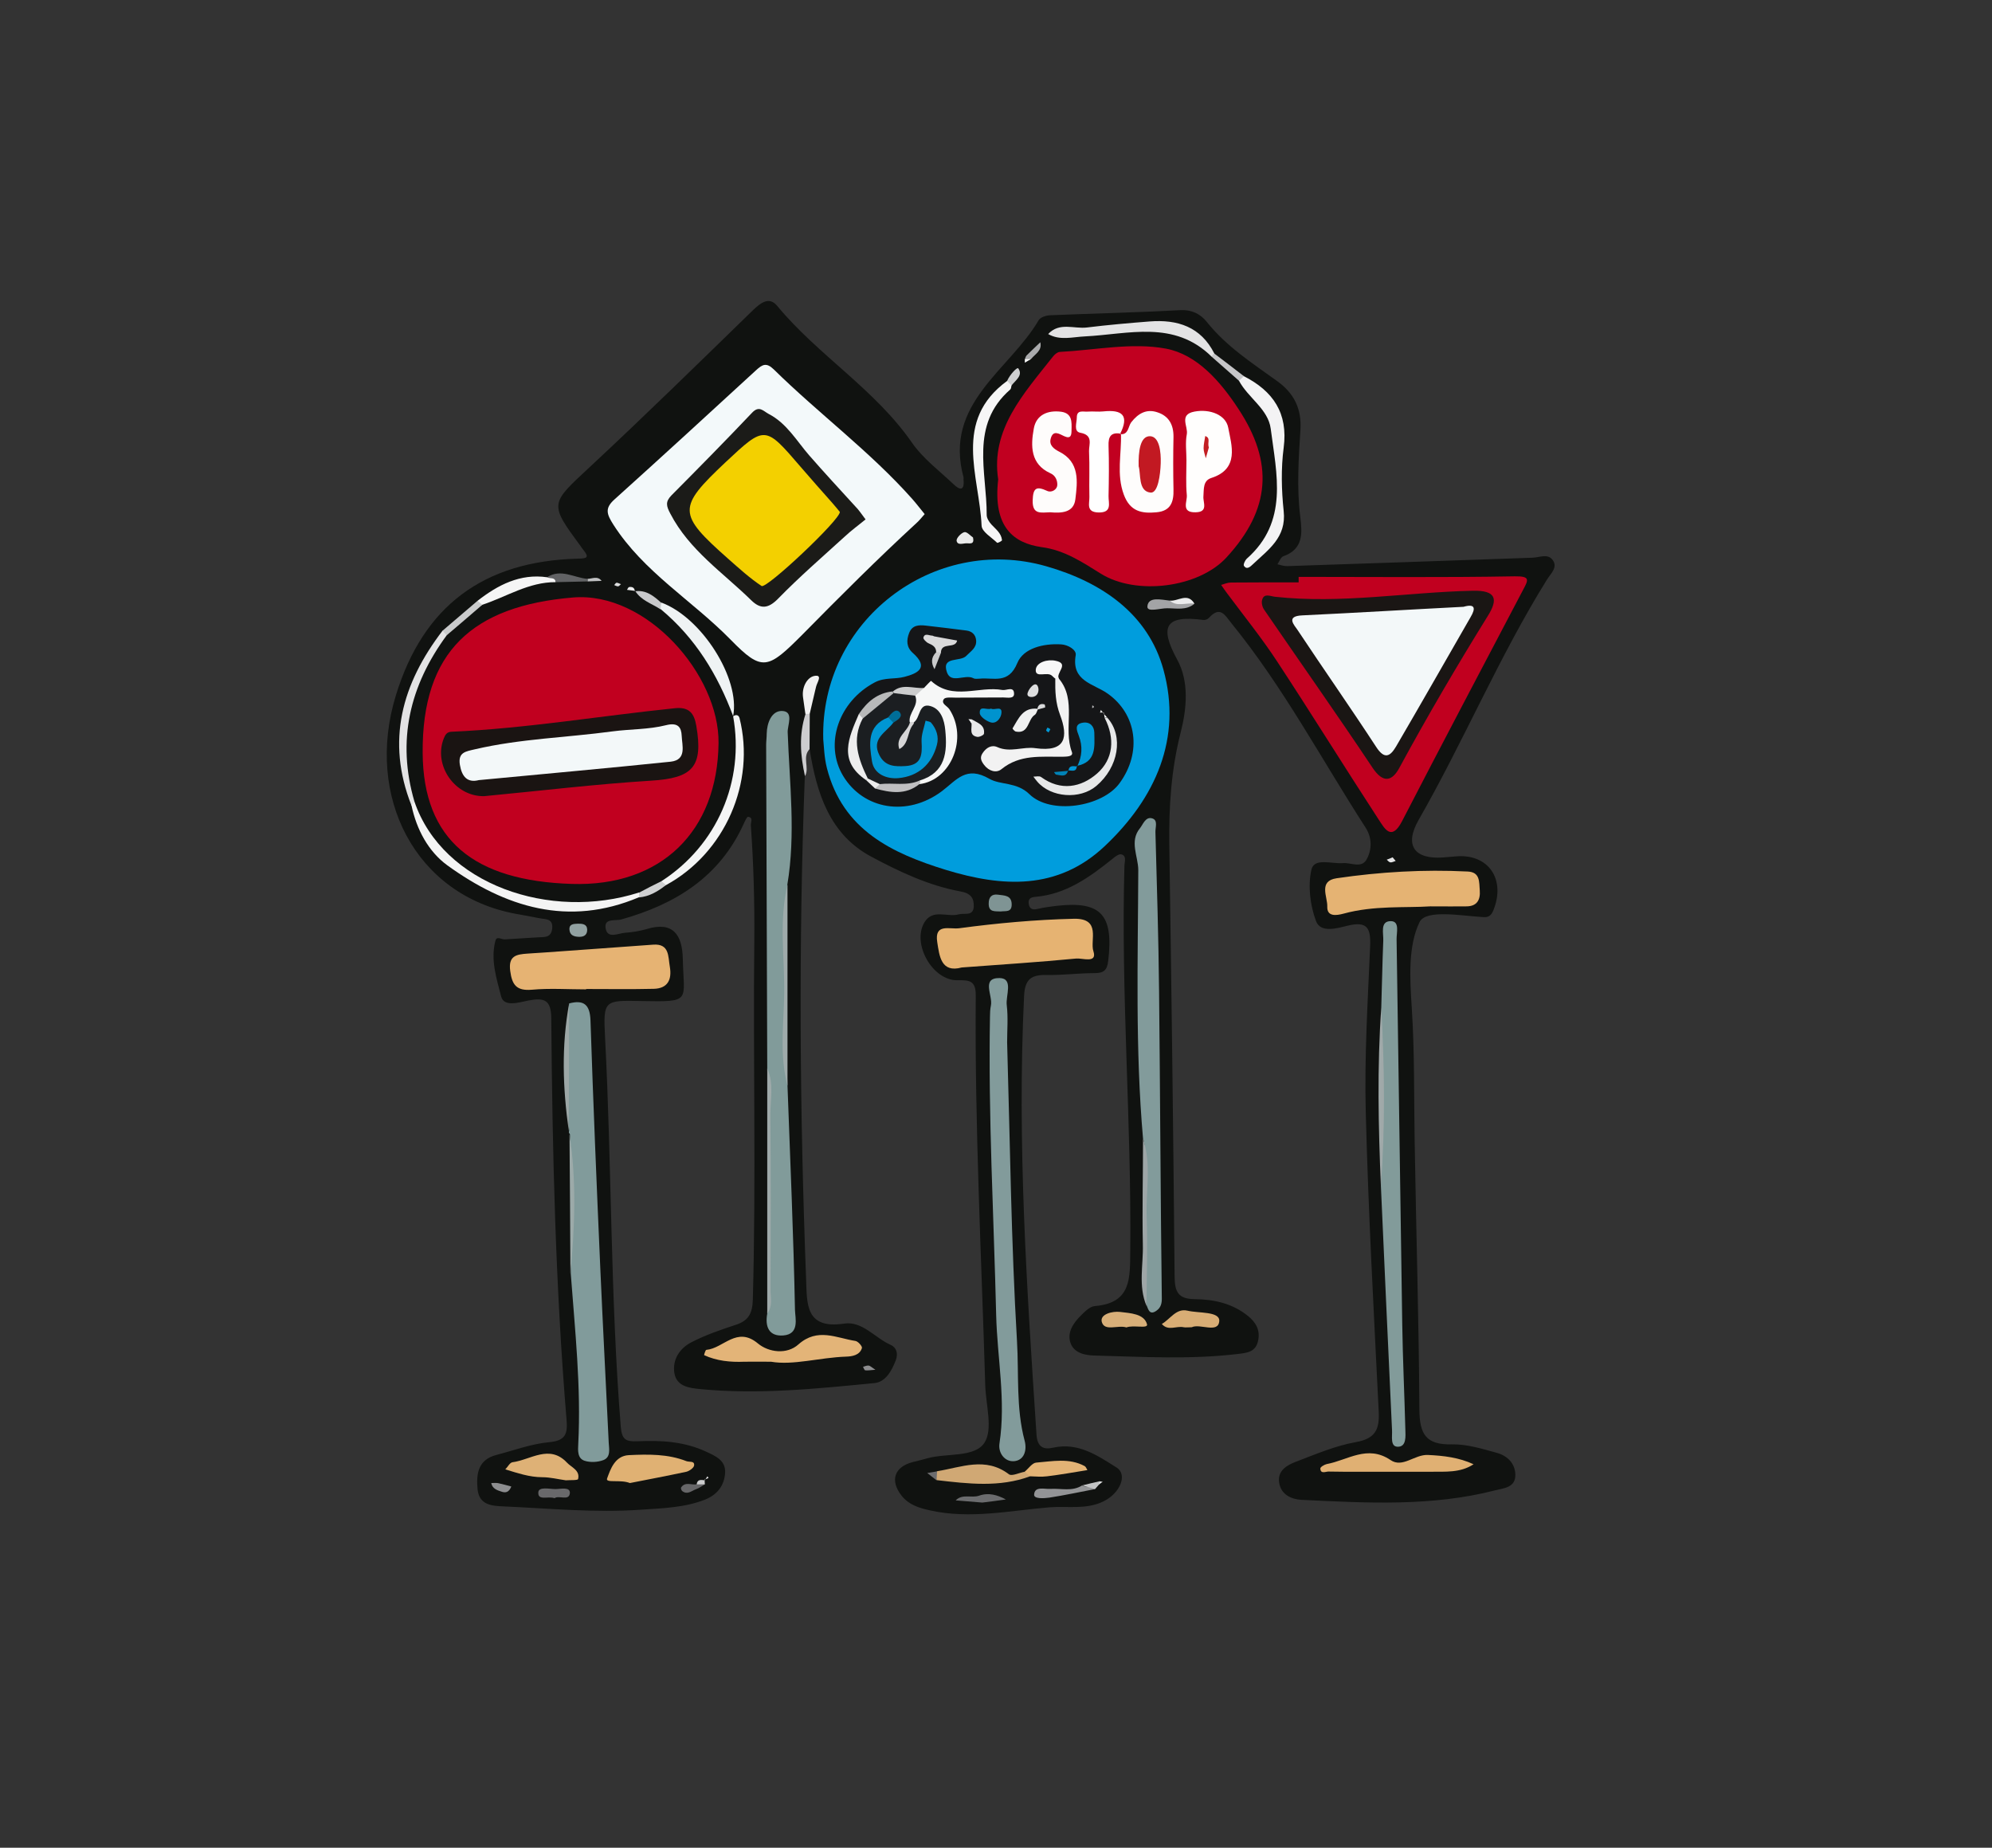 <?xml version="1.0" encoding="utf-8"?>
<!-- Generator: Adobe Illustrator 16.0.0, SVG Export Plug-In . SVG Version: 6.00 Build 0)  -->
<!DOCTYPE svg PUBLIC "-//W3C//DTD SVG 1.0//EN" "http://www.w3.org/TR/2001/REC-SVG-20010904/DTD/svg10.dtd">
<svg version="1.0" id="road_signs_xA0_Image_1_" xmlns:x="http://ns.adobe.com/Extensibility/1.0/" xmlns:i="http://ns.adobe.com/AdobeIllustrator/10.0/" xmlns:graph="http://ns.adobe.com/Graphs/1.0/"
	 xmlns="http://www.w3.org/2000/svg" xmlns:xlink="http://www.w3.org/1999/xlink" xmlns:a="http://ns.adobe.com/AdobeSVGViewerExtensions/3.0/"
	 x="0px" y="0px" width="109.2px" height="101.28px" viewBox="0 0 109.2 101.28" style="enable-background:new 0 0 109.2 101.28;"
	 xml:space="preserve">
<rect x="0" y="0" width="109.2" height="101.28" fill="#333333" stroke="none"/>
<g>
	<path style="fill-rule:evenodd;clip-rule:evenodd;fill:#101210;" d="M44.12,42.53c-0.35,9.19-0.28,18.39,0.07,27.58
		c0.05,1.37-0.04,2.76,2.09,2.44c0.99-0.15,1.69,0.79,2.55,1.17c0.32,0.14,0.41,0.48,0.28,0.83c-0.22,0.58-0.56,1.2-1.17,1.26
		c-3.18,0.31-6.36,0.64-9.56,0.33c-0.57-0.06-1.28-0.13-1.41-0.87c-0.12-0.75,0.29-1.36,0.92-1.69c0.77-0.4,1.61-0.69,2.44-0.96
		c0.71-0.23,0.92-0.63,0.94-1.4c0.18-6.55,0.01-13.11,0.08-19.66c0.02-2.12-0.04-4.22-0.19-6.33c-0.01-0.16,0.15-0.42-0.15-0.46
		c-0.06-0.01-0.17,0.23-0.23,0.36c-1.32,2.94-3.76,4.44-6.73,5.27c-0.32,0.09-0.98-0.1-0.84,0.53c0.12,0.53,0.68,0.23,1.04,0.2
		c0.4-0.03,0.8-0.09,1.18-0.2c1.48-0.46,1.97,0.33,2,1.61c0.05,2.35,0.51,2.38-2.22,2.33c-2.09-0.04-2.15-0.08-2.04,2.01
		c0.37,7.1,0.29,14.22,0.86,21.32c0.06,0.74,0.3,0.82,0.92,0.8c1.28-0.06,2.56,0.01,3.76,0.57c0.51,0.24,1.08,0.47,1.04,1.16
		c-0.04,0.7-0.44,1.2-1.08,1.46c-1.13,0.45-2.34,0.48-3.53,0.56c-2.51,0.18-5.02-0.07-7.53-0.18c-0.63-0.03-1.34-0.06-1.43-0.94
		c-0.08-0.85,0.03-1.62,1.03-1.88c0.96-0.25,1.92-0.61,2.9-0.7c0.9-0.08,1.01-0.47,0.95-1.21c-0.61-7.33-0.78-14.68-0.84-22.04
		c-0.01-1.01-0.4-1.12-1.25-0.96c-0.51,0.1-1.35,0.38-1.5-0.23c-0.25-0.98-0.59-2.01-0.31-3.05c0.07-0.27,0.34-0.06,0.51-0.07
		c0.6-0.04,1.19-0.07,1.79-0.11c0.34-0.03,0.75,0.06,0.81-0.48c0.06-0.58-0.38-0.5-0.7-0.57c-0.43-0.09-0.86-0.16-1.29-0.24
		c-5.52-1.02-8.28-6.43-6.58-11.97c1.5-4.9,4.79-7.36,9.98-7.5c0.46-0.01,0.66-0.03,0.3-0.48c-0.05-0.06-0.1-0.13-0.14-0.19
		c-1.74-2.36-1.69-2.32,0.47-4.33c3.04-2.83,6.01-5.74,8.99-8.64c0.44-0.42,0.88-0.72,1.3-0.22c2.24,2.71,5.35,4.56,7.39,7.5
		c0.6,0.87,1.5,1.54,2.28,2.28c0.36,0.35,0.61,0.36,0.55-0.26c0-0.04,0.01-0.08,0-0.12c-1.1-4.05,2.51-5.86,4.12-8.61
		c0.09-0.16,0.41-0.26,0.62-0.27c2.38-0.1,4.77-0.15,7.15-0.28c0.64-0.03,1.11,0.22,1.45,0.65c1.07,1.34,2.48,2.25,3.84,3.23
		c0.93,0.66,1.36,1.52,1.29,2.66c-0.1,1.59-0.21,3.19-0.01,4.79c0.11,0.88,0.18,1.77-0.93,2.16c-0.14,0.05-0.22,0.29-0.32,0.44
		c0.18,0.04,0.37,0.11,0.55,0.1c4.47-0.15,8.95-0.3,13.42-0.46c0.39-0.01,0.85-0.25,1.12,0.13c0.29,0.4-0.11,0.74-0.31,1.06
		c-2.64,4.24-4.56,8.85-7.04,13.18c-0.81,1.41-0.22,2.17,1.33,2.06c0.24-0.02,0.48-0.04,0.72-0.06c1.78-0.15,2.74,1.26,2.04,2.97
		c-0.11,0.26-0.25,0.38-0.53,0.36c-1.23-0.07-3.16-0.44-3.51,0.27c-0.64,1.32-0.53,3.1-0.43,4.67c0.16,2.44,0.12,4.87,0.16,7.31
		c0.08,4.92,0.23,9.83,0.26,14.75c0.01,1.34,0.36,1.93,1.77,1.9c0.82-0.02,1.66,0.24,2.46,0.46c0.56,0.15,1.01,0.55,1.03,1.19
		c0.02,0.72-0.63,0.75-1.11,0.87c-3.5,0.9-7.06,0.69-10.62,0.52c-0.55-0.03-1.13-0.29-1.22-0.96c-0.09-0.64,0.43-0.94,0.9-1.12
		c1.08-0.41,2.17-0.88,3.29-1.08c1.09-0.19,1.32-0.7,1.27-1.68c-0.27-5.47-0.57-10.93-0.71-16.4c-0.08-3.03,0.11-6.08,0.24-9.11
		c0.04-1-0.16-1.38-1.24-1.12c-0.57,0.14-1.48,0.42-1.73-0.26c-0.32-0.87-0.45-1.92-0.25-2.81c0.15-0.67,1.11-0.31,1.72-0.36
		c0.45-0.04,1.03,0.31,1.31-0.21c0.29-0.53,0.3-1.17-0.05-1.72c-2.42-3.75-4.52-7.72-7.35-11.2c-0.36-0.44-0.62-1.01-1.25-0.31
		c-0.07,0.08-0.22,0.13-0.32,0.11c-2.04-0.27-2.43,0.33-1.41,2.19c0.65,1.19,0.52,2.67,0.18,3.99c-0.52,2.04-0.65,4.09-0.62,6.18
		c0.12,7.88,0.22,15.75,0.29,23.63c0.01,0.85,0.2,1.23,1.1,1.24c1.05,0.01,2.07,0.23,2.92,0.92c0.43,0.35,0.68,0.76,0.56,1.35
		c-0.13,0.63-0.6,0.67-1.08,0.73c-2.63,0.32-5.27,0.16-7.91,0.09c-0.52-0.01-1.12-0.15-1.3-0.7c-0.19-0.57,0.16-1.08,0.56-1.48
		c0.22-0.22,0.5-0.51,0.78-0.53c2.02-0.17,1.92-1.54,1.94-3.04c0.07-7.04-0.52-14.07-0.32-21.11c0.01-0.22,0.13-0.53-0.17-0.61
		c-0.13-0.04-0.35,0.13-0.49,0.25c-1.26,1.01-2.55,1.94-4.23,2.08c-0.22,0.02-0.39,0.09-0.36,0.35c0.03,0.31,0.21,0.38,0.49,0.31
		c0.35-0.08,0.71-0.13,1.06-0.17c2.42-0.27,3.11,0.49,2.81,3.02c-0.06,0.52-0.25,0.67-0.75,0.67c-0.88,0-1.76,0.12-2.63,0.1
		c-0.82-0.01-1.18,0.21-1.23,1.13c-0.39,8.04,0.15,16.06,0.68,24.07c0.05,0.7,0.4,0.83,0.92,0.71c1.37-0.3,2.42,0.43,3.47,1.09
		c0.62,0.39,0.19,1.42-0.73,1.86c-0.95,0.46-1.97,0.24-2.95,0.32c-2.17,0.18-4.35,0.66-6.54,0.17c-0.6-0.13-1.16-0.3-1.56-0.8
		c-0.66-0.83-0.41-1.59,0.61-1.85c0.27-0.07,0.54-0.13,0.81-0.21c1.06-0.29,2.57-0.03,3.11-0.84c0.49-0.74,0.08-2.08,0.05-3.16
		c-0.21-7.11-0.58-14.22-0.52-21.34c0.01-0.85-0.35-0.87-1-0.86c-1.37,0.03-2.52-2.01-1.81-3.18c0.46-0.75,1.25-0.26,1.87-0.43
		c0.31-0.09,0.8,0.12,0.83-0.42c0.02-0.47-0.16-0.74-0.74-0.84c-1.74-0.32-3.36-1.09-4.89-1.91c-2.28-1.22-2.99-3.5-3.37-5.9
		c-0.35-0.51-0.2-1.08-0.15-1.62c0.01-0.03,0.02-0.07,0.03-0.11c0.04-0.41-0.1-0.83,0.03-1.24c-0.21,0.42,0.04,0.86-0.05,1.29
		C44.22,40.43,43.88,41.47,44.12,42.53z"/>
	<path style="fill-rule:evenodd;clip-rule:evenodd;fill:#CDCDCF;" d="M44.39,39.12c0,0.65-0.01,1.29-0.01,1.94
		c-0.42,0.44,0.01,1.02-0.25,1.48c-0.26-1.14-0.34-2.27,0.03-3.41C44.23,39.01,44.3,39,44.39,39.12z"/>
	<path style="fill-rule:evenodd;clip-rule:evenodd;fill:#C1001F;" d="M39.39,40.73c-0.05,4.83-3.14,7.88-8.05,7.72
		c-5.35-0.17-8.14-2.39-8.17-7.18c-0.04-5.56,2.74-8.06,8.24-8.52C35.46,32.41,39.44,37.01,39.39,40.73z"/>
	<path style="fill-rule:evenodd;clip-rule:evenodd;fill:#009DDD;" d="M45.13,40.53c-0.18-6.51,6.06-11.26,12.23-9.49
		c3.04,0.87,5.58,2.61,6.42,5.67c1.03,3.75-0.42,7.03-3.22,9.67c-2.59,2.44-5.63,2.24-8.71,1.3c-2.95-0.91-5.65-2.18-6.52-5.58
		C45.18,41.5,45.17,40.92,45.13,40.53z"/>
	<path style="fill-rule:evenodd;clip-rule:evenodd;fill:#C10020;" d="M54.72,26.28c-0.42-2.74,1.39-4.69,2.99-6.72
		c0.09-0.12,0.25-0.26,0.38-0.27c1.95-0.1,3.96-0.53,5.83-0.18c1.69,0.32,2.97,1.78,3.96,3.29c1.96,2.96,1.77,5.53-0.64,8.15
		c-1.54,1.68-4.97,2.1-6.9,0.89c-1.01-0.63-2-1.29-3.24-1.45C55.58,29.77,54.42,28.91,54.72,26.28z"/>
	<path style="fill-rule:evenodd;clip-rule:evenodd;fill:#F3F9FA;" d="M50.69,28.18c-0.18,0.2-0.3,0.36-0.45,0.49
		c-2.13,1.96-4.18,4.01-6.22,6.08c-1.94,1.95-2.23,2.09-3.98,0.3c-2.1-2.14-4.76-3.7-6.42-6.3c-0.36-0.57-0.48-0.89,0.07-1.38
		c2.6-2.34,5.18-4.71,7.76-7.08c0.34-0.31,0.56-0.44,0.97-0.04c2.47,2.43,5.28,4.5,7.59,7.1C50.24,27.61,50.45,27.89,50.69,28.18z"
		/>
	<path style="fill-rule:evenodd;clip-rule:evenodd;fill:#C1001F;" d="M71.19,31.62c3.95,0,7.9,0.04,11.85-0.03
		c0.85-0.01,0.75,0.19,0.46,0.73c-2.22,4.23-4.45,8.45-6.64,12.69c-0.59,1.14-0.97,0.38-1.29-0.1c-1.87-2.87-3.67-5.78-5.55-8.64
		c-0.85-1.3-1.83-2.51-2.76-3.76c-0.11-0.15-0.22-0.3-0.32-0.45c0.18-0.05,0.36-0.13,0.54-0.13c1.24-0.01,2.48-0.01,3.71-0.01
		C71.19,31.82,71.19,31.72,71.19,31.62z"/>
	<path style="fill-rule:evenodd;clip-rule:evenodd;fill:#819B9A;" d="M43.17,59.51c0.15,4.09,0.33,8.19,0.41,12.29
		c0.01,0.44,0.27,1.33-0.64,1.4c-0.79,0.06-1.01-0.48-0.88-1.2c0.11-4.48,0.1-8.95,0-13.43c-0.02-5.92-0.04-11.83-0.06-17.74
		c0-0.2,0.03-0.4,0.03-0.6c0.01-0.61,0.27-1.28,0.85-1.26c0.65,0.03,0.29,0.77,0.3,1.16c0.1,2.79,0.45,5.58-0.02,8.37
		C43.02,52.16,43.02,55.84,43.17,59.51z"/>
	<path style="fill-rule:evenodd;clip-rule:evenodd;fill:#819B9B;" d="M31.2,55c0.8-0.21,1.14,0.06,1.17,0.93
		c0.15,4.55,0.34,9.09,0.54,13.63c0.14,3.17,0.31,6.35,0.46,9.52c0.02,0.35,0.12,0.79-0.29,0.95c-0.31,0.12-0.72,0.14-1.03,0.04
		c-0.4-0.13-0.37-0.56-0.35-0.93c0.16-3.12-0.18-6.22-0.41-9.32c0.04-2.55,0.14-5.1-0.05-7.66c-0.06-0.05-0.07-0.11-0.04-0.18
		C31.03,59.66,30.99,57.33,31.2,55z"/>
	<path style="fill-rule:evenodd;clip-rule:evenodd;fill:#829B9B;" d="M55.21,57.13c0.16,5.46,0.22,10.92,0.54,16.37
		c0.11,1.82-0.06,3.67,0.42,5.47c0.14,0.53-0.03,1.07-0.57,1.12c-0.51,0.05-0.89-0.44-0.81-0.97c0.36-2.35-0.12-4.68-0.18-7.01
		c-0.13-5.46-0.44-10.92-0.34-16.39c0-0.2,0.01-0.4,0.05-0.6c0.12-0.54-0.55-1.52,0.47-1.51c0.79,0.01,0.33,0.96,0.4,1.49
		C55.27,55.77,55.21,56.45,55.21,57.13z"/>
	<path style="fill-rule:evenodd;clip-rule:evenodd;fill:#829B9A;" d="M75.72,55.23c0.04-1.22,0.06-2.45,0.11-3.67
		c0.02-0.4-0.19-1.07,0.41-1.07c0.51,0,0.31,0.64,0.32,1c0.11,7.03,0.2,14.07,0.31,21.1c0.03,1.92,0.12,3.83,0.17,5.75
		c0.01,0.38,0.07,0.96-0.41,0.96c-0.43,0-0.3-0.56-0.32-0.91c-0.21-4.46-0.41-8.92-0.61-13.38C75.75,61.76,75.71,58.49,75.72,55.23z
		"/>
	<path style="fill-rule:evenodd;clip-rule:evenodd;fill:#829B9B;" d="M62.66,62.41c-0.43-4.9-0.28-9.8-0.26-14.71
		c0-0.76-0.5-1.58,0.09-2.3c0.17-0.21,0.31-0.66,0.68-0.54c0.32,0.1,0.16,0.49,0.17,0.75c0.08,2.91,0.17,5.82,0.2,8.73
		c0.06,5.62,0.08,11.24,0.15,16.86c0,0.35-0.12,0.54-0.35,0.68c-0.32,0.19-0.39-0.1-0.48-0.32c-0.22-2.5-0.03-5.01-0.1-7.51
		C62.74,63.51,62.86,62.95,62.66,62.41z"/>
	<path style="fill-rule:evenodd;clip-rule:evenodd;fill:#E6B373;" d="M32.13,54.23c-1,0-2-0.07-2.98,0.02
		c-0.84,0.07-1.08-0.27-1.18-1.03c-0.11-0.82,0.32-0.91,0.95-0.95c2.29-0.15,4.59-0.33,6.88-0.49c0.91-0.07,0.82,0.65,0.92,1.21
		c0.12,0.7-0.11,1.19-0.88,1.21c-1.23,0.03-2.47,0.01-3.7,0.01C32.13,54.21,32.13,54.22,32.13,54.23z"/>
	<path style="fill-rule:evenodd;clip-rule:evenodd;fill:#E6B372;" d="M52.72,53.03c-1.13,0.31-1.22-0.62-1.34-1.38
		c-0.17-1.06,0.68-0.7,1.2-0.77c2.09-0.28,4.18-0.47,6.29-0.52c1.52-0.03,0.87,1.19,1.07,1.78c0.22,0.68-0.59,0.37-0.94,0.4
		C56.93,52.74,54.86,52.87,52.72,53.03z"/>
	<path style="fill-rule:evenodd;clip-rule:evenodd;fill:#E5B373;" d="M78.41,49.68c-1.37,0.09-3.09-0.06-4.76,0.4
		c-0.41,0.11-0.91,0.17-0.89-0.39c0.02-0.53-0.5-1.4,0.51-1.55c2.38-0.35,4.77-0.49,7.18-0.37c0.7,0.03,0.63,0.57,0.67,1.04
		c0.04,0.52-0.16,0.86-0.71,0.87C79.85,49.69,79.29,49.68,78.41,49.68z"/>
	<path style="fill-rule:evenodd;clip-rule:evenodd;fill:#E3B478;" d="M42.27,74.64c-0.67,0-1.07-0.01-1.47,0
		c-0.76,0.03-1.5-0.04-2.2-0.36c-0.01,0,0.07-0.29,0.12-0.29c0.94-0.08,1.67-1.32,2.83-0.35c0.59,0.49,1.59,0.62,2.22,0.05
		c1.05-0.93,2.08-0.35,3.12-0.19c0.15,0.02,0.39,0.3,0.36,0.39c-0.12,0.4-0.55,0.46-0.86,0.47C44.92,74.41,43.48,74.85,42.27,74.64z
		"/>
	<path style="fill-rule:evenodd;clip-rule:evenodd;fill:#F3F3F4;" d="M68.19,20.62c1.6,0.82,2.43,2.02,2.18,3.92
		c-0.15,1.14-0.12,2.33,0,3.47c0.16,1.46-0.85,2.12-1.7,2.93c-0.12,0.11-0.32,0.32-0.48,0.07c-0.04-0.07,0.06-0.29,0.15-0.38
		c2.31-2.03,1.64-4.64,1.32-7.13c-0.14-1.08-1.24-1.69-1.74-2.63C67.89,20.65,67.95,20.54,68.19,20.62z"/>
	<path style="fill-rule:evenodd;clip-rule:evenodd;fill:#F4F4F4;" d="M35.03,49.18c-3.87,1.64-7.33,0.55-10.51-1.75
		c-1.04-0.76-1.68-1.96-1.96-3.27c-0.06-0.15,0-0.23,0.16-0.22c1.56,4.56,7.45,6.54,12.31,4.98c0.06,0.06,0.08,0.12,0.06,0.17
		C35.07,49.15,35.05,49.18,35.03,49.18z"/>
	<path style="fill-rule:evenodd;clip-rule:evenodd;fill:#E0B073;" d="M76.04,80.67c-1.07,0-2.15,0.01-3.22-0.01
		c-0.15,0-0.43,0.15-0.44-0.17c0-0.08,0.22-0.21,0.35-0.24c1.15-0.21,2.23-1.08,3.5-0.22c0.66,0.45,1.31-0.31,2.04-0.28
		c0.88,0.04,1.71,0.14,2.51,0.51c-0.73,0.48-1.55,0.4-2.36,0.41C77.64,80.67,76.84,80.67,76.04,80.67z"/>
	<path style="fill-rule:evenodd;clip-rule:evenodd;fill:#E3E3E4;" d="M66.43,19.56c-2.06-2.04-4.56-1.24-6.97-1.12
		c-0.66,0.03-1.36,0.24-2-0.13c0.62-0.67,1.42-0.27,2.13-0.36c1.14-0.14,2.28-0.24,3.43-0.33c1.53-0.12,2.81,0.29,3.55,1.76
		C66.58,19.48,66.53,19.54,66.43,19.56z"/>
	<path style="fill-rule:evenodd;clip-rule:evenodd;fill:#E0B173;" d="M34.53,81.29c-0.52-0.21-1.35,0.02-1.25-0.25
		c0.18-0.49,0.42-1.24,1.19-1.28c1.07-0.05,2.14-0.07,3.16,0.33c0.16,0.06,0.46-0.03,0.42,0.24c-0.02,0.13-0.26,0.3-0.42,0.34
		C36.56,80.9,35.49,81.1,34.53,81.29z"/>
	<path style="fill-rule:evenodd;clip-rule:evenodd;fill:#F6F6F6;" d="M55.45,21.13c-0.02,0.08-0.02,0.18-0.07,0.22
		c-2.23,1.95-1.28,4.51-1.29,6.88c0,0.17,0.13,0.38,0.26,0.52c0.24,0.26,0.54,0.47,0.58,0.86c0,0.04-0.24,0.17-0.27,0.14
		c-0.31-0.3-0.83-0.6-0.85-0.93c-0.12-2.74-1.6-5.75,1.4-7.94C55.43,20.83,55.54,20.88,55.45,21.13z"/>
	<path style="fill-rule:evenodd;clip-rule:evenodd;fill:#F4F5F5;" d="M36.26,48.3c3.04-1.96,4.57-5.48,3.93-9.04l-0.01,0.01
		c0.16-0.12,0.31-0.09,0.36,0.09c0.89,3.54-0.8,7.39-4.02,9.15C36.27,48.63,36.24,48.5,36.26,48.3z"/>
	<path style="fill-rule:evenodd;clip-rule:evenodd;fill:#EFF3F4;" d="M40.19,39.25c-0.85-2.28-2.08-4.29-3.97-5.86
		c-0.09-0.13-0.08-0.25,0.04-0.36C38.47,33.85,40.59,37.2,40.19,39.25C40.18,39.26,40.19,39.25,40.19,39.25z"/>
	<path style="fill-rule:evenodd;clip-rule:evenodd;fill:#DEB176;" d="M31.02,81.14c-0.43-0.06-0.86-0.17-1.29-0.17
		c-0.71,0-1.37-0.23-2.03-0.43c0.13-0.13,0.25-0.37,0.39-0.39c1-0.13,2.03-1,2.99,0.02c0.24,0.26,0.73,0.42,0.61,0.9
		C31.67,81.15,31.25,81.12,31.02,81.14z"/>
	<path style="fill-rule:evenodd;clip-rule:evenodd;fill:#D0A874;" d="M56.47,80.92c-1.68,0.62-3.4,0.41-5.12,0.21
		c-0.12-0.17-0.13-0.34,0.03-0.49c1.32-0.21,2.64-0.81,3.93,0.17c0.16,0.12,0.57-0.09,0.87-0.14
		C56.29,80.73,56.44,80.75,56.47,80.92z"/>
	<path style="fill-rule:evenodd;clip-rule:evenodd;fill:#E3E3E4;" d="M22.72,43.94c-0.05,0.07-0.11,0.15-0.16,0.22
		c-1.41-3.55-0.52-6.69,1.7-9.59c0.24-0.07,0.31,0.03,0.23,0.25C22.46,37.58,21.74,40.6,22.72,43.94z"/>
	<path style="fill-rule:evenodd;clip-rule:evenodd;fill:#9FAAAA;" d="M42.06,58.56c0.38,0.84,0.16,1.73,0.17,2.59
		c0.03,3.19,0.02,6.38,0.01,9.57c0,0.43,0.13,0.88-0.18,1.27C42.06,67.52,42.06,63.04,42.06,58.56z"/>
	<path style="fill-rule:evenodd;clip-rule:evenodd;fill:#9FABAB;" d="M43.17,59.51c-0.45-1.68-0.2-3.4-0.18-5.09
		c0.02-1.97-0.29-3.97,0.18-5.93C43.17,52.16,43.17,55.84,43.17,59.51z"/>
	<path style="fill-rule:evenodd;clip-rule:evenodd;fill:#A0A9A9;" d="M75.72,55.23c0.18,3.26,0.22,6.53-0.02,9.79
		C75.56,61.75,75.49,58.49,75.72,55.23z"/>
	<path style="fill-rule:evenodd;clip-rule:evenodd;fill:#D8AD75;" d="M65.33,72.75c-0.21,0-0.33,0.02-0.44,0
		c-0.4-0.09-0.85,0.23-1.2-0.18c0.46-0.26,0.78-0.87,1.4-0.73c0.62,0.15,1.77,0.03,1.75,0.56C66.8,73.12,65.78,72.53,65.33,72.75z"
		/>
	<path style="fill-rule:evenodd;clip-rule:evenodd;fill:#9EA6A7;" d="M62.66,62.41c0.47,1.4,0.15,2.84,0.2,4.26
		c0.06,1.63,0,3.27-0.01,4.91c-0.46-1.1-0.17-2.24-0.2-3.36C62.61,66.28,62.66,64.34,62.66,62.41z"/>
	<path style="fill-rule:evenodd;clip-rule:evenodd;fill:#F5F5F5;" d="M26.18,32.93c1.12-0.87,2.33-1.5,3.81-1.29
		c0.24-0.06,0.53-0.19,0.47,0.27c-1.47-0.01-2.69,0.8-4.02,1.24C26.18,33.27,26.15,33.14,26.18,32.93z"/>
	<path style="fill-rule:evenodd;clip-rule:evenodd;fill:#E3B375;" d="M56.47,80.92c-0.1-0.08-0.2-0.17-0.3-0.25
		c0.21-0.17,0.41-0.48,0.63-0.5c0.89-0.07,1.81-0.27,2.66,0.19c0.07,0.04,0.1,0.14,0.15,0.22c-0.74,0.12-1.47,0.25-2.21,0.34
		C57.1,80.96,56.78,80.93,56.47,80.92z"/>
	<path style="fill-rule:evenodd;clip-rule:evenodd;fill:#9CAAA9;" d="M31.22,62.17c0.39,2.55,0.29,5.1,0.05,7.66
		C31.26,67.27,31.24,64.72,31.22,62.17z"/>
	<path style="fill-rule:evenodd;clip-rule:evenodd;fill:#D8AF79;" d="M61.75,72.76c-0.47-0.15-1.2,0.24-1.35-0.3
		c-0.12-0.43,0.59-0.6,1-0.55c0.55,0.07,1.32,0.09,1.48,0.68C62.94,72.85,62.13,72.61,61.75,72.76z"/>
	<path style="fill-rule:evenodd;clip-rule:evenodd;fill:#9CA7A6;" d="M31.2,55c-0.01,2.33-0.01,4.66-0.02,6.99
		C30.85,59.66,30.77,57.33,31.2,55z"/>
	<path style="fill-rule:evenodd;clip-rule:evenodd;fill:#939496;" d="M60.03,81.62c-0.83,0.16-1.67,0.34-2.51,0.47
		c-0.29,0.04-0.85,0.08-0.83-0.17c0.03-0.47,0.56-0.29,0.88-0.31c0.59-0.04,1.2,0.16,1.75-0.19C59.53,81.57,59.85,81.36,60.03,81.62
		z"/>
	<path style="fill-rule:evenodd;clip-rule:evenodd;fill:#F2F2F2;" d="M44.39,39.12l-0.12,0.01c0,0-0.12,0-0.12,0
		c-0.04-0.31-0.09-0.61-0.13-0.92c-0.07-0.54,0.22-1.08,0.62-1.16c0.48-0.09,0.15,0.36,0.1,0.58c-0.03,0.15-0.08,0.3-0.11,0.46
		C44.55,38.43,44.47,38.77,44.39,39.12z"/>
	<path style="fill-rule:evenodd;clip-rule:evenodd;fill:#7F9494;" d="M54.86,49.96c-0.31-0.02-0.67,0.06-0.66-0.44
		c0-0.34,0.16-0.53,0.51-0.48c0.34,0.05,0.75,0.02,0.75,0.54C55.46,50.03,55.11,49.92,54.86,49.96z"/>
	<path style="fill-rule:evenodd;clip-rule:evenodd;fill:#69696B;" d="M30.4,82.12c-0.35-0.13-0.92,0.16-0.89-0.32
		c0.02-0.33,0.61-0.18,0.94-0.18c0.28,0,0.81-0.14,0.79,0.22C31.2,82.3,30.64,81.94,30.4,82.12z"/>
	<path style="fill-rule:evenodd;clip-rule:evenodd;fill:#6B6C6E;" d="M53.85,82.36c-0.59-0.05-1.02-0.08-1.46-0.12
		c0.37-0.38,0.87-0.11,1.29-0.26c0.51-0.18,1-0.04,1.46,0.21C54.66,82.26,54.18,82.32,53.85,82.36z"/>
	<path style="fill-rule:evenodd;clip-rule:evenodd;fill:#CACBCC;" d="M26.18,32.93c0.09,0.07,0.17,0.15,0.26,0.22
		c-0.65,0.56-1.3,1.12-1.95,1.67c-0.08-0.08-0.16-0.17-0.23-0.25C24.9,34.02,25.54,33.48,26.18,32.93z"/>
	<path style="fill-rule:evenodd;clip-rule:evenodd;fill:#A3A4A6;" d="M65.48,33.09c-0.44,0.38-0.99,0.25-1.49,0.25
		c-0.38-0.01-1.13,0.25-1.09-0.11c0.05-0.54,0.75-0.36,1.21-0.31C64.55,33.13,65.04,32.87,65.48,33.09z"/>
	<path style="fill-rule:evenodd;clip-rule:evenodd;fill:#616264;" d="M30.46,31.91c-0.03-0.3-0.32-0.17-0.47-0.27
		c0.76-0.49,1.48,0.03,2.22,0.09c0,0.05,0,0.09,0,0.14C31.63,31.88,31.05,31.9,30.46,31.91z"/>
	<path style="fill-rule:evenodd;clip-rule:evenodd;fill:#C6C6C8;" d="M68.19,20.62c-0.09,0.08-0.18,0.17-0.27,0.25
		c-0.5-0.44-1-0.88-1.49-1.31c0.02-0.08,0.06-0.14,0.14-0.18C67.11,19.79,67.65,20.2,68.19,20.62z"/>
	<path style="fill-rule:evenodd;clip-rule:evenodd;fill:#91A1A1;" d="M31.68,50.63c0.24,0,0.5,0.01,0.51,0.33
		c0,0.29-0.18,0.4-0.46,0.39c-0.26-0.01-0.48-0.08-0.51-0.37C31.18,50.64,31.45,50.64,31.68,50.63z"/>
	<path style="fill-rule:evenodd;clip-rule:evenodd;fill:#CFD0D1;" d="M36.26,48.3c0.08,0.07,0.17,0.14,0.25,0.21
		c-0.44,0.35-0.91,0.63-1.48,0.68c0-0.09,0-0.17,0-0.26C35.44,48.71,35.85,48.5,36.26,48.3z"/>
	<path style="fill-rule:evenodd;clip-rule:evenodd;fill:#C8C9CB;" d="M36.25,33.04c-0.01,0.12-0.03,0.24-0.04,0.36
		c-0.48-0.32-1.06-0.48-1.39-1.01l-0.02,0.02C35.42,32.32,35.84,32.67,36.25,33.04z"/>
	<path style="fill-rule:evenodd;clip-rule:evenodd;fill:#E9EAEA;" d="M53.34,29.46c0.09,0.4-0.18,0.32-0.33,0.32
		c-0.2-0.01-0.52,0.14-0.57-0.14c-0.02-0.14,0.24-0.42,0.42-0.47C53,29.13,53.2,29.37,53.34,29.46z"/>
	<path style="fill-rule:evenodd;clip-rule:evenodd;fill:#8D8E90;" d="M28.03,81.48c-0.13,0.33-0.32,0.35-0.51,0.29
		c-0.25-0.08-0.53-0.16-0.59-0.48c0.13,0,0.27-0.02,0.4,0.01C27.57,81.35,27.8,81.42,28.03,81.48z"/>
	<path style="fill-rule:evenodd;clip-rule:evenodd;fill:#666668;" d="M38.64,81.36c-0.16,0.09-0.31,0.21-0.49,0.27
		c-0.24,0.09-0.47,0.32-0.75,0.1c-0.05-0.04-0.09-0.16-0.06-0.2c0.22-0.33,0.56-0.12,0.85-0.17C38.34,81.22,38.49,81.21,38.64,81.36
		z"/>
	<path style="fill-rule:evenodd;clip-rule:evenodd;fill:#AAABAD;" d="M56.18,19.69c0.03-0.07,0.05-0.16,0.1-0.21
		c0.24-0.24,0.5-0.48,0.75-0.72c0.11,0.46-0.28,0.64-0.5,0.91C56.41,19.75,56.3,19.76,56.18,19.69z"/>
	<path style="fill-rule:evenodd;clip-rule:evenodd;fill:#CFD0D1;" d="M55.45,21.13c-0.08-0.08-0.16-0.17-0.24-0.25
		c0.13-0.32,0.55-0.78,0.61-0.69C56.1,20.58,55.67,20.84,55.45,21.13z"/>
	<path style="fill-rule:evenodd;clip-rule:evenodd;fill:#ECECED;" d="M65.48,33.09c-0.45-0.07-0.95,0.19-1.36-0.17
		C64.57,32.98,65.1,32.45,65.48,33.09z"/>
	<path style="fill-rule:evenodd;clip-rule:evenodd;fill:#C3C4C5;" d="M60.03,81.62c-0.24-0.07-0.47-0.14-0.71-0.2
		c0.31-0.08,0.62-0.15,0.93-0.22l0.07,0.09l-0.08,0.09C60.17,81.46,60.1,81.54,60.03,81.62z"/>
	<path style="fill-rule:evenodd;clip-rule:evenodd;fill:#8D8D8F;" d="M47.99,75.08c-0.29,0.02-0.43,0.05-0.56,0.03
		c-0.05-0.01-0.08-0.12-0.12-0.19c0.1-0.03,0.21-0.08,0.31-0.07C47.7,74.86,47.77,74.94,47.99,75.08z"/>
	<path style="fill-rule:evenodd;clip-rule:evenodd;fill:#6C6C6E;" d="M51.37,80.65c-0.01,0.16-0.02,0.33-0.03,0.49
		c-0.17-0.13-0.34-0.27-0.51-0.4C51.02,80.71,51.19,80.68,51.37,80.65z"/>
	<path style="fill-rule:evenodd;clip-rule:evenodd;fill:#C0C1C2;" d="M32.21,31.87c0.01-0.05,0.01-0.09,0-0.14
		c0.26-0.01,0.55-0.18,0.77,0.11C32.73,31.85,32.47,31.86,32.21,31.87z"/>
	<path style="fill-rule:evenodd;clip-rule:evenodd;fill:#E4E4E5;" d="M76.34,46.99c0.06,0.07,0.12,0.14,0.17,0.2
		c-0.1,0.03-0.2,0.09-0.29,0.08c-0.07-0.01-0.14-0.09-0.2-0.15C76.12,47.09,76.21,47.05,76.34,46.99z"/>
	<path style="fill-rule:evenodd;clip-rule:evenodd;fill:#EDEDEE;" d="M34.82,32.39c-0.15-0.02-0.3-0.04-0.45-0.06
		c0.04-0.05,0.07-0.14,0.11-0.15c0.17-0.03,0.31,0.02,0.32,0.23L34.82,32.39z"/>
	<path style="fill-rule:evenodd;clip-rule:evenodd;fill:#DCDDDE;" d="M34.04,32.02c-0.06,0.05-0.11,0.12-0.16,0.12
		c-0.07,0-0.14-0.04-0.21-0.07c0.04-0.04,0.08-0.12,0.13-0.13C33.86,31.94,33.94,31.98,34.04,32.02z"/>
	<path style="fill-rule:evenodd;clip-rule:evenodd;fill:#CCCDCE;" d="M38.64,81.36c-0.15,0-0.3,0-0.45,0
		c0.04-0.3,0.26-0.24,0.46-0.22l-0.02-0.02C38.63,81.19,38.63,81.27,38.64,81.36z"/>
	<path style="fill-rule:evenodd;clip-rule:evenodd;fill:#FBFBFB;" d="M56.18,19.69c0.11,0,0.23-0.01,0.34-0.01
		c-0.11,0.07-0.23,0.13-0.34,0.2C56.18,19.82,56.18,19.76,56.18,19.69z"/>
	<path style="fill-rule:evenodd;clip-rule:evenodd;fill:#EDEDEE;" d="M38.64,81.13c0.05-0.07,0.1-0.14,0.14-0.21
		c0.02,0.03,0.04,0.06,0.06,0.09c-0.08,0.03-0.15,0.07-0.23,0.1L38.64,81.13z"/>
	<path style="fill-rule:evenodd;clip-rule:evenodd;fill:#DDDEDF;" d="M60.24,81.37c0.03-0.06,0.03-0.12,0.01-0.18
		c0.07,0.01,0.13,0.02,0.2,0.03C60.38,81.27,60.31,81.32,60.24,81.37z"/>
	<path style="fill-rule:evenodd;clip-rule:evenodd;fill:#1A1412;" d="M26.54,43.64c-1.6,0.03-2.8-1.69-2.21-3.17
		c0.08-0.2,0.17-0.35,0.41-0.36c4.11-0.18,8.17-0.87,12.25-1.29c0.78-0.08,1.06,0.26,1.18,0.96c0.39,2.26-0.2,2.87-2.47,3.01
		C32.64,42.98,29.6,43.35,26.54,43.64z"/>
	<path style="fill-rule:evenodd;clip-rule:evenodd;fill:#151618;" d="M53.7,37.2c0.76-0.08,1.58,0.33,2.07-0.86
		c0.33-0.81,1.43-1.08,2.4-1.02c0.38,0.02,0.85,0.3,0.8,0.59c-0.25,1.43,0.97,1.56,1.74,2.1c1.61,1.13,1.9,3.22,0.67,4.91
		c-0.94,1.31-3.78,1.76-4.95,0.61c-0.7-0.68-1.58-0.49-2.19-0.84c-1.28-0.74-1.79,0.06-2.61,0.68c-1.9,1.42-4.3,1-5.41-0.84
		c-1.05-1.75-0.24-4.09,1.74-5.13c0.53-0.28,1.1-0.16,1.62-0.3c0.74-0.19,1.36-0.51,0.46-1.31c-0.35-0.31-0.36-0.69-0.2-1.1
		c0.17-0.43,0.53-0.44,0.9-0.4c0.75,0.08,1.49,0.18,2.23,0.27c0.32,0.04,0.51,0.23,0.54,0.53c0.04,0.42-0.29,0.6-0.54,0.86
		c-0.33,0.35-1.37,0-1.06,0.9c0.23,0.65,0.98,0.09,1.44,0.32C53.45,37.23,53.58,37.2,53.7,37.2z"/>
	<path style="fill-rule:evenodd;clip-rule:evenodd;fill:#FEFDFC;" d="M61.41,23.8c0.46,0.04,0.43-0.42,0.6-0.65
		c0.39-0.5,0.85-0.75,1.44-0.55c0.62,0.2,0.89,0.68,0.88,1.35c-0.02,0.96-0.02,1.92,0,2.88c0.02,0.68-0.15,1.18-0.93,1.25
		c-0.82,0.08-1.45-0.05-1.79-0.96c-0.42-1.12-0.12-2.24-0.16-3.35L61.41,23.8z"/>
	<path style="fill-rule:evenodd;clip-rule:evenodd;fill:#FFFEFD;" d="M65.04,25.23c0-0.48-0.07-0.97,0.02-1.43
		c0.08-0.42-0.45-1.08,0.42-1.24c0.85-0.16,1.72,0.18,1.85,0.88c0.18,0.96,0.63,2.26-0.93,2.76c-0.46,0.15-0.4,0.61-0.43,1.01
		c-0.03,0.32,0.29,0.86-0.43,0.87c-0.81,0.02-0.45-0.59-0.48-0.94C65,26.51,65.04,25.87,65.04,25.23z"/>
	<path style="fill-rule:evenodd;clip-rule:evenodd;fill:#FEFCFB;" d="M57.57,28.08c-0.5,0.01-0.98,0.15-0.96-0.65
		c0.02-0.7,0.21-0.79,0.8-0.52c0.24,0.11,0.54-0.08,0.55-0.32c0.01-0.23-0.08-0.52-0.38-0.65c-1.1-0.5-1.08-1.5-0.91-2.44
		c0.13-0.76,0.76-1.03,1.51-0.93c0.61,0.09,0.57,0.57,0.56,1.01c0,0.26-0.03,0.5-0.4,0.33c-0.28-0.13-0.61-0.36-0.74,0.13
		c-0.1,0.36,0.16,0.56,0.47,0.72c1.13,0.57,1,1.64,0.88,2.61C58.86,28.12,58.16,28.13,57.57,28.08z"/>
	<path style="fill-rule:evenodd;clip-rule:evenodd;fill:#FFFFFF;" d="M61.44,23.77c-0.54-0.09-0.69,0.16-0.67,0.67
		c0.03,0.92,0.02,1.83,0,2.75c-0.01,0.38,0.22,0.92-0.56,0.9c-0.69-0.02-0.48-0.5-0.49-0.85c-0.02-0.84,0.02-1.68-0.02-2.51
		c-0.01-0.37,0.25-0.88-0.48-1.01c-0.38-0.07-0.19-0.55-0.19-0.84c0-0.45,0.38-0.29,0.62-0.32c0.28-0.02,0.56,0.02,0.84-0.01
		c1.03-0.11,1.43,0.22,0.91,1.24C61.41,23.8,61.44,23.77,61.44,23.77z"/>
	<path style="fill-rule:evenodd;clip-rule:evenodd;fill:#1B1B18;" d="M47.45,28.47c-0.4,0.33-0.79,0.61-1.13,0.93
		c-1.24,1.13-2.5,2.22-3.67,3.42c-0.55,0.56-0.97,0.57-1.47,0.08c-1.54-1.51-3.39-2.74-4.43-4.74c-0.23-0.43-0.28-0.66,0.06-1.01
		c1.49-1.5,2.97-3,4.42-4.53c0.39-0.41,0.61-0.09,0.91,0.07c0.99,0.51,1.54,1.49,2.22,2.27c0.83,0.95,1.69,1.88,2.54,2.81
		C47.06,27.93,47.19,28.12,47.45,28.47z"/>
	<path style="fill-rule:evenodd;clip-rule:evenodd;fill:#1A1614;" d="M69.89,32.71c3.63,0.4,7.23-0.25,10.85-0.33
		c1.31-0.03,1.37,0.49,0.84,1.35c-1.7,2.74-3.33,5.52-4.87,8.36c-0.4,0.74-0.89,0.86-1.47-0.01c-1.94-2.91-3.96-5.77-5.94-8.66
		c-0.1-0.14-0.16-0.38-0.11-0.54C69.29,32.5,69.63,32.68,69.89,32.71z"/>
	<path style="fill-rule:evenodd;clip-rule:evenodd;fill:#F3F8F9;" d="M26.25,42.76c-0.62,0.16-0.93-0.18-1.04-0.84
		c-0.11-0.69,0.32-0.73,0.83-0.85c2.48-0.58,5.02-0.64,7.53-0.98c0.98-0.13,1.99-0.1,2.94-0.34c0.67-0.17,0.84,0.13,0.86,0.58
		c0.02,0.53,0.29,1.32-0.6,1.42C33.29,42.11,29.81,42.42,26.25,42.76z"/>
	<path style="fill-rule:evenodd;clip-rule:evenodd;fill:#F6F7F7;" d="M50.65,37.71c0.13-0.14,0.38-0.4,0.39-0.39
		c1.19,1.1,2.62,0.27,3.91,0.5c0.22,0.04,0.64-0.23,0.64,0.21c0,0.29-0.37,0.2-0.59,0.2c-0.87,0.01-1.75,0-2.62,0.01
		c-0.22,0-0.56-0.04-0.64,0.08c-0.17,0.25,0.18,0.37,0.3,0.55c1.04,1.57,0.11,3.89-1.63,4.11c-0.07-0.1-0.08-0.2-0.04-0.32
		c0.71-0.59,1.27-1.23,1.17-2.27c-0.12-1.18-0.4-1.35-1.38-0.71c-0.12,0.01-0.23-0.03-0.32-0.11c-0.26-0.48-0.05-0.93,0.09-1.39
		C50.04,37.84,50.38,37.83,50.65,37.71z"/>
	<path style="fill-rule:evenodd;clip-rule:evenodd;fill:#F2F2F2;" d="M58.05,37.2c1,1.2,0.22,2.72,0.71,4.02
		c0.1,0.27-0.32,0.25-0.54,0.26c-1.15,0.01-2.31-0.14-3.32,0.68c-0.28,0.23-0.69,0.11-0.95-0.23c-0.16-0.21-0.25-0.4-0.09-0.64
		c0.2-0.31,0.5-0.48,0.81-0.34c0.71,0.32,1.41-0.04,2.09,0.06c1.67,0.23,1.81-0.61,1.35-1.83c-0.25-0.66-0.27-1.3-0.26-1.97
		C57.92,37.09,57.98,37.08,58.05,37.2z"/>
	<path style="fill-rule:evenodd;clip-rule:evenodd;fill:#E7E8E9;" d="M60.72,39.36c0.88,1,0.6,2.69-0.62,3.72
		c-0.9,0.76-2.49,0.64-3.24-0.24c-0.08-0.09-0.14-0.18-0.21-0.27c0.14,0,0.32-0.05,0.42,0.02c1.08,0.79,2.2,0.57,3.07-0.19
		c0.9-0.79,0.99-1.93,0.42-3.04C60.61,39.35,60.67,39.36,60.72,39.36z"/>
	<path style="fill-rule:evenodd;clip-rule:evenodd;fill:#0098D5;" d="M59.05,42.01c0.27-0.55,0.31-1.1,0.09-1.68
		c-0.1-0.27-0.28-0.65,0.24-0.72c0.38-0.05,0.6,0.2,0.61,0.55c0.01,0.77,0.12,1.61-0.96,1.82L59.05,42.01z"/>
	<path style="fill-rule:evenodd;clip-rule:evenodd;fill:#EDEDEE;" d="M47.48,42.76c-1.56-1.05-0.95-2.34-0.4-3.62
		c0.23-0.04,0.3,0.11,0.35,0.29c-0.14,1.03-0.03,2.04,0.24,3.04C47.64,42.6,47.58,42.69,47.48,42.76z"/>
	<path style="fill-rule:evenodd;clip-rule:evenodd;fill:#BFBFC1;" d="M50.42,42.77c0.04,0.07,0.03,0.14-0.02,0.21
		c-0.76,0.61-1.59,0.47-2.43,0.24c0.04-0.21,0.17-0.35,0.36-0.45C49.03,42.63,49.72,42.45,50.42,42.77z"/>
	<path style="fill-rule:evenodd;clip-rule:evenodd;fill:#F7F7F7;" d="M58.05,37.2c-0.07,0-0.13,0-0.2,0
		c-0.06-0.05-0.12-0.1-0.18-0.16c-0.26-0.25-0.93,0.16-0.89-0.34c0.04-0.4,0.64-0.58,1.09-0.48C58.66,36.38,57.85,36.89,58.05,37.2z
		"/>
	<path style="fill-rule:evenodd;clip-rule:evenodd;fill:#B8B9BA;" d="M47.3,39.38c-0.07-0.08-0.15-0.16-0.22-0.24
		c0.45-0.67,1.02-1.16,1.85-1.24c0.03,0.05,0.06,0.1,0.08,0.14C48.65,38.75,48.13,39.27,47.3,39.38z"/>
	<path style="fill-rule:evenodd;clip-rule:evenodd;fill:#D9D9DA;" d="M51.32,35.75c0-0.29-0.19-0.39-0.42-0.49
		c-0.12-0.05-0.3-0.24-0.28-0.31c0.07-0.27,0.31-0.11,0.48-0.11c0.04,0,0.07,0.03,0.11,0.04c0.42,0.08,0.84,0.15,1.26,0.23
		c-0.1,0.48-0.87,0.06-0.89,0.66C51.49,35.85,51.4,35.85,51.32,35.75z"/>
	<path style="fill-rule:evenodd;clip-rule:evenodd;fill:#EFF0F0;" d="M56.89,38.89c-0.05,0.1-0.08,0.24-0.16,0.29
		c-0.4,0.25-0.31,1.06-1.04,0.92c-0.07-0.01-0.2-0.16-0.18-0.18c0.32-0.52,0.56-1.16,1.36-1.07L56.89,38.89z"/>
	<path style="fill-rule:evenodd;clip-rule:evenodd;fill:#0093CE;" d="M54.33,38.84c0.18,0.12,0.65-0.21,0.56,0.3
		c-0.04,0.23-0.27,0.56-0.6,0.45c-0.24-0.08-0.58-0.32-0.58-0.51C53.69,38.64,54.11,38.94,54.33,38.84z"/>
	<path style="fill-rule:evenodd;clip-rule:evenodd;fill:#E9E9EA;" d="M53.27,39.43c0.31,0.19,0.74,0.3,0.67,0.79
		c-0.01,0.07-0.25,0.19-0.37,0.17c-0.45-0.08-0.29-0.45-0.31-0.73C53.2,39.58,53.21,39.5,53.27,39.43z"/>
	<path style="fill-rule:evenodd;clip-rule:evenodd;fill:#CCCDCE;" d="M50.65,37.71c-0.16,0.14-0.31,0.28-0.47,0.42
		c-0.43,0.26-0.82,0.13-1.18-0.14l-0.06-0.08C49.46,37.45,50.07,37.75,50.65,37.71z"/>
	<path style="fill-rule:evenodd;clip-rule:evenodd;fill:#DDDEDF;" d="M56.93,37.79c0,0.22-0.11,0.38-0.32,0.41
		c-0.14,0.02-0.35-0.02-0.27-0.24c0.06-0.17,0.19-0.35,0.34-0.43C56.84,37.45,56.92,37.62,56.93,37.79z"/>
	<path style="fill-rule:evenodd;clip-rule:evenodd;fill:#C9CACB;" d="M51.32,35.75c0.09,0,0.18,0.01,0.27,0.01
		c-0.12,0.31-0.24,0.62-0.36,0.92C51.04,36.35,51.03,36.04,51.32,35.75z"/>
	<path style="fill-rule:evenodd;clip-rule:evenodd;fill:#0082B6;" d="M58.55,42.23c-0.1,0.4-0.4,0.26-0.65,0.23
		c-0.04,0-0.08-0.09-0.12-0.14c0.26-0.02,0.53-0.05,0.79-0.07L58.55,42.23z"/>
	<path style="fill-rule:evenodd;clip-rule:evenodd;fill:#ECECEC;" d="M48.23,42.98c-0.09,0.08-0.17,0.16-0.26,0.24
		c-0.16-0.15-0.33-0.31-0.49-0.46c0.03-0.03,0.06-0.07,0.09-0.1C47.92,42.52,48.12,42.65,48.23,42.98z"/>
	<path style="fill-rule:evenodd;clip-rule:evenodd;fill:#0099D7;" d="M57.58,39.97c-0.03,0.06-0.06,0.12-0.1,0.18
		c-0.04-0.04-0.12-0.07-0.13-0.11c0-0.05,0.05-0.11,0.07-0.16C57.48,39.9,57.53,39.93,57.58,39.97z"/>
	<path style="fill-rule:evenodd;clip-rule:evenodd;fill:#D9DADB;" d="M56.87,38.84c0.05-0.22,0.19-0.29,0.39-0.23
		c0.03,0.01,0.04,0.16,0.03,0.17c-0.13,0.04-0.27,0.07-0.4,0.11L56.87,38.84z"/>
	<path style="fill-rule:evenodd;clip-rule:evenodd;fill:#0097D5;" d="M58.57,42.25c0.04-0.33,0.28-0.25,0.48-0.24l-0.02-0.02
		c-0.02,0.36-0.28,0.23-0.48,0.24L58.57,42.25z"/>
	<path style="fill-rule:evenodd;clip-rule:evenodd;fill:#EAEBEB;" d="M60.51,39.05c-0.07,0-0.14,0.01-0.21,0.01
		c0.02-0.05,0.04-0.1,0.05-0.15c0.04,0.06,0.08,0.11,0.13,0.17L60.51,39.05z"/>
	<path style="fill-rule:evenodd;clip-rule:evenodd;fill:#B6B7B9;" d="M59.96,38.71c0,0.03,0.01,0.06-0.01,0.07
		c-0.02,0.02-0.05,0.02-0.08,0.03c0-0.05,0.01-0.1,0.01-0.15C59.91,38.68,59.93,38.69,59.96,38.71z"/>
	<path style="fill-rule:evenodd;clip-rule:evenodd;fill:#F8F8F8;" d="M53.27,39.43c-0.02,0.07-0.02,0.15-0.01,0.22
		c-0.06-0.08-0.11-0.16-0.17-0.23C53.16,39.42,53.21,39.43,53.27,39.43z"/>
	<path style="fill-rule:evenodd;clip-rule:evenodd;fill:#FDFEFE;" d="M60.72,39.36l-0.08-0.03l-0.08,0.02
		c-0.02-0.1-0.03-0.19-0.05-0.29c0,0-0.03,0.03-0.03,0.03C60.56,39.18,60.64,39.27,60.72,39.36z"/>
	<path style="fill-rule:evenodd;clip-rule:evenodd;fill:#C21922;" d="M62.42,25.56c-0.02-0.81,0.08-1.66,0.62-1.65
		c0.52,0.01,0.61,0.87,0.59,1.48c-0.02,0.63-0.15,1.66-0.56,1.61C62.38,26.93,62.55,25.96,62.42,25.56z"/>
	<path style="fill-rule:evenodd;clip-rule:evenodd;fill:#C31E23;" d="M66.27,24.52c-0.05,0.17-0.11,0.38-0.17,0.6
		c-0.04-0.18-0.12-0.37-0.12-0.55c0-0.22,0.06-0.45,0.09-0.67C66.39,24.01,66.17,24.28,66.27,24.52z"/>
	<path style="fill-rule:evenodd;clip-rule:evenodd;fill:#F3D000;" d="M46.04,28.06c0.02,0.43-4.03,4.24-4.29,4.06
		c-0.65-0.43-1.24-0.97-1.83-1.49c-2.79-2.47-2.79-2.8-0.15-5.29c2.17-2.03,2.16-2.03,4.12,0.25c0.57,0.66,1.15,1.32,1.73,1.97
		C45.78,27.75,45.94,27.93,46.04,28.06z"/>
	<path style="fill-rule:evenodd;clip-rule:evenodd;fill:#F3F8F9;" d="M80.23,33.26c0.63-0.18,0.68,0.07,0.39,0.56
		c-1.36,2.36-2.71,4.74-4.09,7.1c-0.32,0.54-0.63,0.73-1.09,0.02c-1.41-2.16-2.89-4.27-4.31-6.41c-0.18-0.27-0.67-0.76,0.27-0.8
		C74.35,33.59,77.29,33.41,80.23,33.26z"/>
	<path style="fill-rule:evenodd;clip-rule:evenodd;fill:#1B1E21;" d="M48.23,42.98c-0.22-0.1-0.44-0.21-0.66-0.31
		c-0.52-1.06-0.89-2.13-0.28-3.28c0.57-0.47,1.13-0.93,1.7-1.4c0.39,0.05,0.79,0.1,1.18,0.14c0.23,0.56-0.39,0.94-0.3,1.47
		c-0.02,0.12-0.04,0.23-0.1,0.33c0.15-0.08,0.2-0.25,0.33-0.34c0.36-0.25,0.25-1.07,0.9-0.89c0.58,0.16,0.77,0.77,0.82,1.33
		c0.12,1.2,0.01,2.32-1.4,2.75C49.71,43.1,48.96,42.89,48.23,42.98z"/>
	<path style="fill-rule:evenodd;clip-rule:evenodd;fill:#D6D6D7;" d="M50.11,39.59c-0.01,0.04-0.02,0.08-0.04,0.11
		c-0.35,0.4-0.22,1.07-0.77,1.36c-0.23-0.66,0.45-0.95,0.58-1.46C49.95,39.56,50.03,39.56,50.11,39.59z"/>
	<path style="fill-rule:evenodd;clip-rule:evenodd;fill:#0096D3;" d="M48.97,39.61c-0.39,0.54-1.23,0.87-0.76,1.79
		c0.32,0.62,0.86,0.62,1.42,0.59c0.9-0.05,0.93-0.63,0.89-1.34c-0.02-0.38,0.14-0.77,0.22-1.15c0.1,0.04,0.23,0.04,0.3,0.11
		c0.3,0.35,0.44,0.78,0.32,1.22c-0.28,1.07-1.03,1.72-2.1,1.82c-0.63,0.06-1.35-0.2-1.46-0.93c-0.14-0.91-0.3-1.94,0.9-2.4
		C48.93,39.27,49.02,39.37,48.97,39.61z"/>
	<path style="fill-rule:evenodd;clip-rule:evenodd;fill:#006E98;" d="M48.97,39.61c-0.09-0.1-0.19-0.19-0.28-0.29
		c0.16-0.21,0.41-0.51,0.62-0.29C49.53,39.28,49.2,39.47,48.97,39.61z"/>
</g>
</svg>
